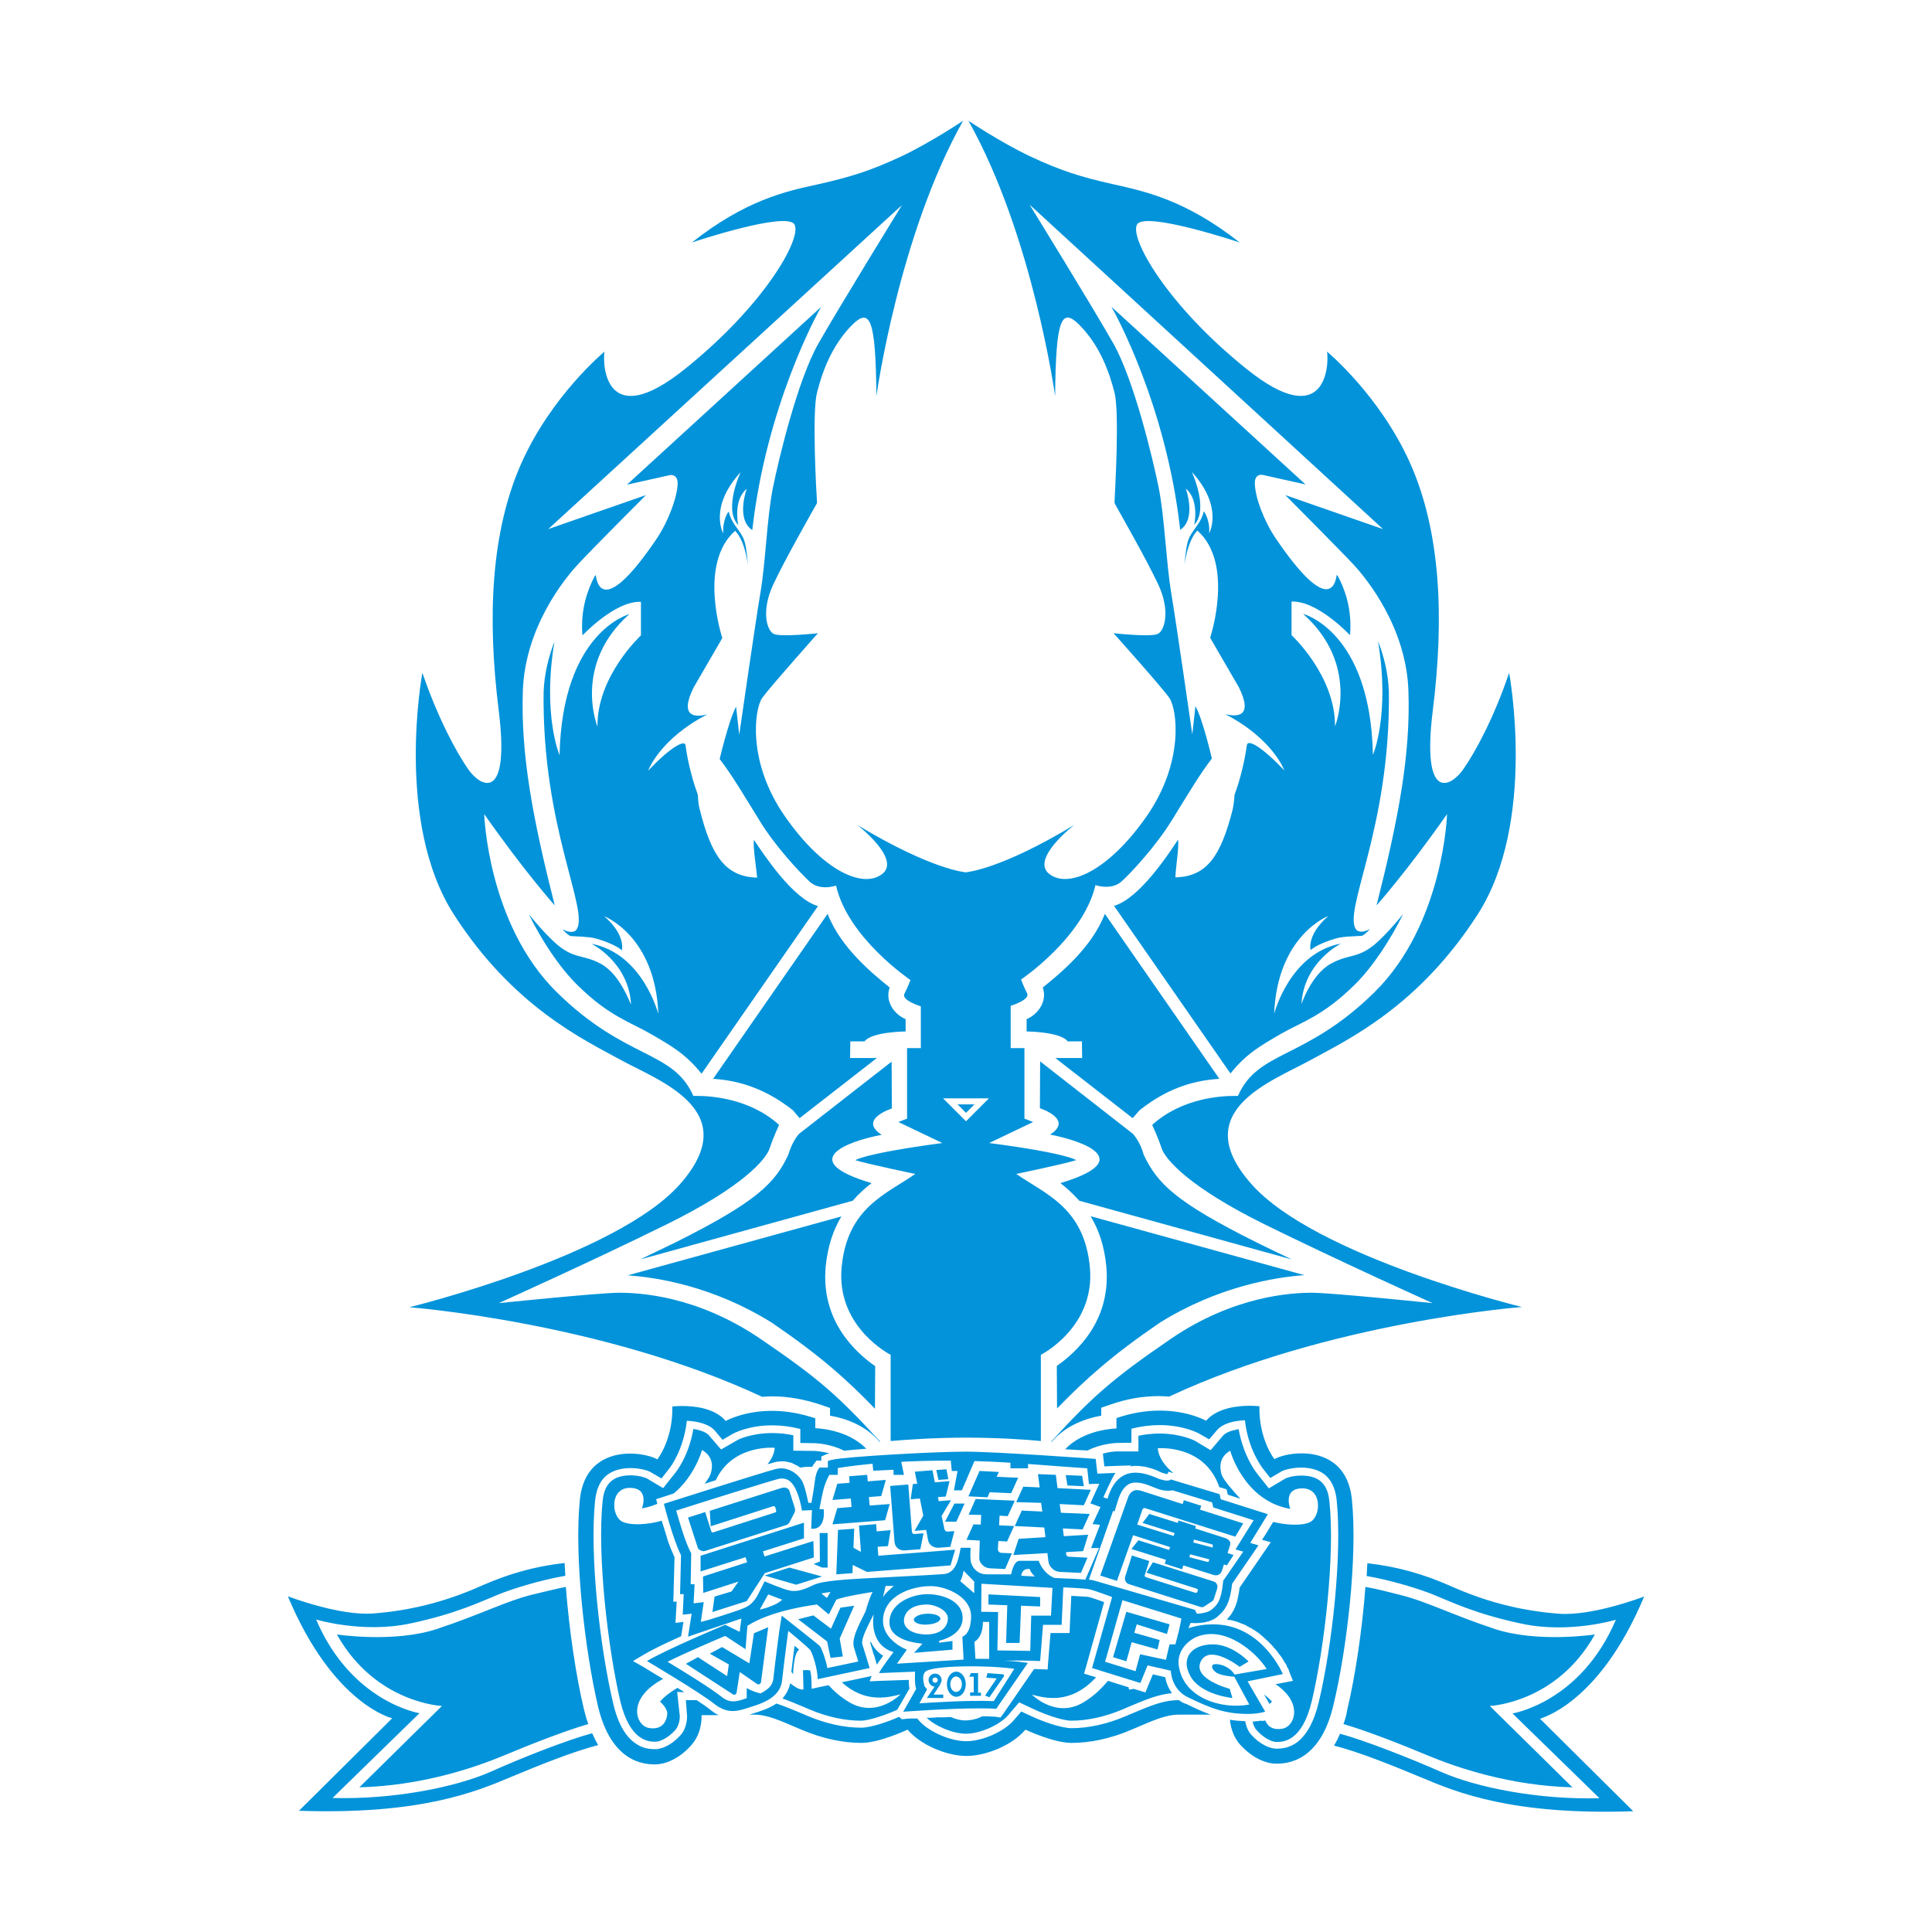 <?xml version="1.0" encoding="utf-8"?>
<!-- Created by @FCLOGO 2025-3-11 GMT+8 14:45:57 . https://fclogo.top/ -->
<!-- FOR PERSONAL USE ONLY NOT FOR COMMERCIAL USE -->
<!-- Created by @FCLOGO 2025-3-11 GMT+8 14:45:57 . https://fclogo.top/ -->
<!-- FOR PERSONAL USE ONLY NOT FOR COMMERCIAL USE -->
<svg version="1.1" xmlns="http://www.w3.org/2000/svg" xmlns:xlink="http://www.w3.org/1999/xlink" x="0px" y="0px"
	 viewBox="0 0 800 800" style="enable-background:new 0 0 800 800;" xml:space="preserve">
<style type="text/css">
	.st0{fill:#0293DA;}
</style>
<path class="st0" d="M245.2,717.7c0.8,1.8,1.6,3.4,2.5,4.9c-10.5,2.7-24.6,8.4-36.1,13.2c-14.7,6.2-37.6,15.7-87.8,14l38.6-38.3
	c0,0-24.4-5.6-43.2-50.5c0.6,0.2,21.5,8.2,35.4,7.1c14.1-1.1,28.7-4.3,44.6-11.4c11.1-4.9,22-8.1,34.6-9.5c0.1,1.7,0.2,3.5,0.3,5.3
	c-10.6,1.8-22.5,5.6-27.6,7.7c-6.8,2.7-17.3,8-36.9,12.1c-19.6,4.1-38.7-1.7-38.7-1.7c14.6,34.3,42.8,38.8,42.8,38.8l-36,35.1
	c24.8,0.7,50.6-4.3,65.6-10.9C216.2,727.8,234.8,720.5,245.2,717.7z M680.8,661.1c-0.6,0.2-21.5,8.2-35.4,7.1
	c-14.1-1.1-28.7-4.3-44.6-11.4c-11.1-4.9-22-8.1-34.6-9.5c-0.1,1.7-0.2,3.5-0.3,5.3c10.6,1.8,22.5,5.6,27.6,7.7
	c6.8,2.7,17.3,8,36.9,12.1c19.6,4.1,38.7-1.7,38.7-1.7c-14.6,34.3-42.8,38.8-42.8,38.8l36,35.1c-24.8,0.7-50.6-4.3-65.6-10.9
	c-12.9-5.7-31.5-13-41.8-15.8c-0.8,1.8-1.6,3.4-2.5,4.9c10.5,2.7,24.6,8.4,36.1,13.2c14.7,6.2,37.6,15.7,87.8,14l-38.6-38.3
	C637.7,711.5,662.1,705.9,680.8,661.1z M181,674.5c-17.8,5.9-41.5,2.3-41.5,2.3c16,28.5,43.5,29.6,43.5,29.6l-34.2,33.7
	c25.7-0.7,47.4-8,59.9-13.2c10.2-4.3,25.2-10.2,34.9-13c-0.7-1.9-1.3-4-1.8-6.1c-3.3-13.8-6.1-32.7-7.5-50.7
	c-4.6,0.9-9.2,2.1-14.3,3.3C209.3,663.1,198.8,668.6,181,674.5z M556.3,713.9c9.7,2.8,24.7,8.7,34.9,13
	c12.5,5.2,34.2,12.5,59.9,13.2l-34.2-33.7c0,0,27.6-1.1,43.5-29.6c0,0-23.7,3.6-41.5-2.3c-17.8-5.9-28.2-11.4-39.2-14.1
	c-5.1-1.3-9.7-2.5-14.3-3.3c-1.4,18.1-4.2,36.9-7.5,50.7C557.6,709.9,557,712,556.3,713.9z M292.3,642.1l33.2-10.6
	c0.7-0.2,1.1-0.6,1.5-1.3l2-3.9c0.3-0.6,0.3-1.3,0.1-1.9l-2.2-7c-0.2-0.6-0.6-1-1.3-1.3c-0.6-0.2-1.4-0.2-2.2,0.1l-29.5,9.4l0.4,6.4
	l25.8-8.3c0.2-0.1,0.3,0,0.5,0c0.2,0.1,0.3,0.2,0.4,0.4l0.4,1.3c0.1,0.2,0,0.4-0.1,0.6c-0.1,0.2-0.2,0.3-0.4,0.3l-25.5,8.2
	c-0.5,0.1-0.8,0-0.9-0.5l-2.5-7.9l-7.1,2.3l4,12.4c0.2,0.6,0.6,1,1.3,1.2C290.8,642.4,291.5,642.4,292.3,642.1z M295.9,661.1
	l-0.9,6.4l14.2-4.5l7.5-11.6l20.3-6.5l-0.2-6.8l-20.2,6.4l-0.7-2.1l17-5.4l0-6.5l-42.8,13.7l0,6.5l18.6-5.9l0.7,2.1l-18.3,5.9
	l0.1,6.8l14.6-4.7l-2.9,4.1L295.9,661.1z M316.6,652.4l13.1,3.8l10.7-3.4l-13.5-3.7L316.6,652.4z M344.7,631.2l21.8-1.7l1.9-6.7
	l-8.3,0.6l-0.3-3.5l5.1-0.4l1.9-6.7l-7.5,0.6l-0.2-2.7l-7.5,0.6l0.2,2.7l-5.1,0.4l-2,6.7l7.6-0.6l0.3,3.5l-5.9,0.5L344.7,631.2z
	 M363.4,640.5l4.3-0.3l1.1-6.6l-5.8,0.5l-0.2-3l-7.1,0.6l0.8,10.9l-3.1-1.7l0.3-7.9l-6.7,0.5l-0.7,18.4l6.7-0.5l0.1-3.4l5.9,2.9
	l34.6-2.7l1.9-6.5l-31.8,2.5L363.4,640.5z M371.7,641.1c0.8,0.7,1.8,0.9,2.8,0.9l6.6-0.5l1.3-6.6l-3.7,0.3c-0.6,0.1-1-0.3-1.1-1
	l-1.5-19.5l-7.5,0.6l1.8,23.1C370.5,639.5,370.9,640.4,371.7,641.1z M382.3,627.6l-3.6,6.3l4.8-0.4l0.8,4.2c0.2,1,0.7,1.8,1.5,2.4
	c0.9,0.6,1.8,0.8,2.8,0.8l4.9-0.4l1.7-6.5l-2.8,0.2c-0.3,0-0.5-0.1-0.8-0.2c-0.2-0.2-0.4-0.4-0.5-0.7l-1.2-5.6l3.9-6.5l-5.1,0.4
	l-0.3-1.7l3.2-0.2l1.6-6.4l-6.1,0.5l-1-5l-7.3,0.6l1,5l-1.8,0.1l-0.9,6.3l3.8-0.3L382.3,627.6z M392.7,612.5l-0.8-4.1l-4.2,0.3
	l0.9,4.1L392.7,612.5z M405.5,644.7c-0.1,1.2,0.3,2.3,1.2,3.2c0.8,0.9,1.9,1.4,3.1,1.5l6.4,0.3l2.8-6.5l-4.4-0.2
	c-0.4,0-0.8-0.2-1-0.5c-0.3-0.3-0.4-0.7-0.4-1.1l0.2-3.3l3.6,0.2l2.9-6.4l-6.2-0.3l0.2-4l3.4,0.2l2.9-6.4l-16.2-0.7l-2.9,6.5
	l5.2,0.1l-0.2,4l-3-0.1l-2.9,6.4l5.5,0.3L405.5,644.7z M409.8,617.9l8.9,0.4l2.9-6.4l-8.9-0.4l0.9-2l-8-0.4l-4.6,10.5l7.9,0.4
	L409.8,617.9z M431.1,622.3l0.5,3.6l-8.5-0.4l-2.9,6.4l12.2,0.6l0.5,4l-11.1,0.7l-2.2,6.7l14.1-0.8l0.4,3.2c0.1,1.2,0.6,2.3,1.6,3.2
	c0.9,0.9,2,1.3,3.3,1.4l8.6,0.4l2.7-6.3l-7.8-0.4c-0.3,0-0.5-0.1-0.7-0.3c-0.2-0.2-0.3-0.5-0.3-0.7l-0.1-0.9l7.1-0.4l2.1-6.8
	l-10.1,0.6l-0.4-3.2l8.2,0.4l2.9-6.4l-11.9-0.5l-0.5-3.6l10,0.5l2.9-6.4l-13.8-0.7l-0.7-5.5l-7.4-0.3l0.7,5.5l-6.8-0.3l-2.9,6.4
	L431.1,622.3z M448.8,615.4l-0.7-4.3l-6.8-0.3l0.7,4.3L448.8,615.4z M502.4,654.8l-25-7.9l-2.7,4.3l20.7,6.6
	c0.2,0.1,0.4,0.2,0.5,0.3c0.1,0.1,0.2,0.3,0.1,0.4l-0.2,0.7c-0.1,0.2-0.2,0.3-0.4,0.3s-0.4,0.1-0.6,0l-20.2-6.4
	c-0.2-0.1-0.3-0.2-0.5-0.3c-0.1-0.2-0.1-0.3-0.1-0.5l1.9-5.9l-7.2-2.3l-2.8,8.8c-0.2,0.7-0.1,1.3,0.2,1.9c0.3,0.6,0.8,1,1.5,1.2
	l29.2,9.3c0.3,0.1,0.6,0.2,0.9,0.2c0.3,0,0.6,0,0.8-0.2l2.9-1.9c0.3-0.2,0.5-0.3,0.7-0.5c0.2-0.2,0.4-0.4,0.5-0.7l1.4-4.4
	c0.2-0.7,0.2-1.3-0.2-1.9C503.6,655.4,503.1,655,502.4,654.8z M462.5,654.6l-6.9-2.2l11.6-32.6c0.4-1.1,1.1-1.9,2-2.4
	c0.9-0.5,2-0.5,3.3-0.1l17.2,5.5l0.5-1.6l7.2,2.3l-0.5,1.6l17.9,5.7l-3.3,5.5l-37.3-11.8c-0.3-0.1-0.5-0.1-0.7,0.1
	c-0.2,0.1-0.4,0.3-0.5,0.6l-2.1,6.1L486,636l0.4-1.2l-13.3-4.2l2.8-3.7l11.8,3.7l0.3-1l7.2,2.3l-0.3,1l12.2,3.9
	c1.9,0.6,2.7,1.7,2.2,3.2l-1,3.1l2.5,0.8l-2.8,4.3l-1.2-0.4l-0.8,2.5c-0.3,0.9-0.8,1.5-1.5,1.8c-0.7,0.3-1.5,0.3-2.5-0.1l-12-3.8
	l-0.5,1.6l-7.2-2.3l0.5-1.6l-14.3-4.5l2.9-3.6l12.7,4l0.4-1.2l-15.3-4.9L462.5,654.6z M494.1,638.7l8,2.1l0.1-0.5
	c0.1-0.2,0-0.4-0.1-0.6c-0.1-0.2-0.3-0.3-0.5-0.3l-7.2-1.9L494.1,638.7z M492.5,644.8l7.2,1.9c0.2,0.1,0.4,0,0.6,0
	c0.2-0.1,0.3-0.2,0.3-0.4l0.2-0.6l-8-2.1L492.5,644.8z M318.1,673.8l-5.9,2.5c0,0,0,0,0,0l-1.9,12.4c0,0,0,0.1-0.1,0L299,682
	c0,0,0,0,0,0l-5,2.7c0,0,0,0.1,0,0.1l7.8,4.4c0,0,0,0,0,0l-0.7,4.8c0,0,0,0.1-0.1,0l-12-7.8c0,0,0,0,0,0l-4.9,2.7c0,0,0,0.1,0,0.1
	l19.4,12.6c0.6,0.4,1.4,0,1.5-0.7l1.3-8.5c0,0,0-0.1,0.1,0l7.1,4.9c0.6,0.4,1.5,0,1.6-0.7L318.1,673.8
	C318.1,673.8,318.1,673.8,318.1,673.8z M343.9,686.5l5.1-0.6l-1.3-7.4l6-13.6l-5.7,0.8l-3.9,8.7l-7.3-5.5l-6.3,1.6l12,9.2
	L343.9,686.5z M388.9,679.4v0.8l5.5-0.7v3.6l-15.9,1.3l3.5-3.8c0,0-13.7-0.7-13.7-8.8c0-8.1,9.5-11.7,15.8-11.7
	c5.4,0,14.5,2.4,14.5,9.9S388.9,679.4,388.9,679.4z M392.5,670.1c0-3.2-5-5.7-8.7-5.7c-6.7,0-9.5,3.5-9.5,6.7c0,3.1,3.3,5.7,9.5,5.7
	C390,676.7,392.5,673.3,392.5,670.1z M416.6,680.3h5.6l0.6-15.4l7.9,0.3v-3.9l-21.4-1.1v4.2l7.8,0.3L416.6,680.3z M460.9,686.2
	l5.5,1.7l2.2-7.9l10.7,3l0.9-3.9l-10.5-3l1-3.5l12.5,4l1.1-4l-17.9-5.2L460.9,686.2z M493,694.2c4.4,7.7,17.3,8.9,17.3,8.9l-1.1-3.8
	c0,0-15.5-4-12-11.3c3.7-7.5,16.1,2.2,16.1,2.2l3.7-2.2c0,0-6.8-7.3-15.1-7.1C493.6,681,488.6,686.5,493,694.2z M383.8,668.2
	c-3,0.1-5.4,1.3-5.4,2.5c0.1,1.3,2.5,2.2,5.6,2s5.4-1.3,5.4-2.5C389.3,669,386.8,668.1,383.8,668.2z M340.4,649.1h2.3v-14.3h-3.3
	l0.1,11.8l-2.6,1L340.4,649.1z M396,630.1l3.4-7.5h-4.2l-3.9,7.5H396z M479.2,612.1C479.2,612.1,479.2,612.1,479.2,612.1
	c0.3,0.1,0.4,0.2,0.6,0.2C479.6,612.2,479.4,612.2,479.2,612.1z M309.4,707.3c-1.9,0.6-3.9,1.2-6,1.2c-2.4,0-4.9-0.8-7.7-3
	c-5.2-4.3-27.8-17.7-27.8-17.7c8.2-4.9,32.4-15,32.4-15l6,2.9l0.7-5.5l-22.1,7.5l1.5-9.5l-3.7,0.4l0.4-8.5h-1.5l0.4-16.1
	c-3.4-6.7-7.1-21.3-7.1-21.3s40.8-13,46.3-14.4c0.8-0.2,1.5-0.3,2.2-0.3c4.4,0,7.9,3.3,9,5.8c1.3,3,2.3,8.5,2.3,8.5h1.3
	c0,0,1.1-6.3,1.5-9.6c0.2-1.7,0.7-3.5,1.8-5h3.5v-2.7c0.5-0.2,1-0.4,1.6-0.5c5.1-1.3,42-3.4,55.3-3.4s54,3,54,3l0.7,6.1l7.5-0.3
	c-1.4,1.8-5,10.1-5,10.1l1.7,0.6c2.5-8.5,7.2-10.8,11.6-10.8c3.3,0,6.4,1.2,8.6,2.1c0,0,0,0,0,0c0.1,0,0.1,0.1,0.2,0.1
	c0.2,0.1,0.3,0.1,0.5,0.2c0.5,0.2,1,0.4,1.4,0.5c0,0,0,0,0,0c0,0,0.1,0,0.1,0c0,0,0,0,0,0c1,0.3,1.7,0.4,2.3,0.4
	c1.2,0,1.5-0.5,1.5-0.5l20.2,6.1l0.5,2.1l19.5,6.2l-7.3,11.9l3.4,1l-10.9,15.9c-0.9,7.6-2.4,10.6-6.3,13.8c-2.7,2.2-6.8,2.5-9.1,2.5
	c-1.1,0-1.8-0.1-1.8-0.1l-0.9,2.2c3.7-1.2,7.1-1.6,10.3-1.6c20.2,0,28.8,20.6,28.8,20.6l-14.6,3l7.3,12.6c-2.3,0.6-4.7,0.9-7,0.9
	c-9.4,0-15.1-2.1-24.8-6.8c-7.2-3.3-7.3-11.1-7.3-11.1l-9.6-2.2l-3,7.3l-20-6.2l8.3-29.4c0,0-7.2-2.7-9.4-3.2
	c-2.2-0.5-10.8-0.8-10.8-0.8l-0.7,15.5h-7.7l-1.2,15c-6.9-0.3-13.9-0.2-15-0.1l0,0c4.6,0,9.9,0.9,9.9,0.9l-13.1,19
	c-2-0.2-4.5-0.2-7.3-0.2c-12.7,0-31.2,1.4-31.2,1.4l5.4-9.5c-0.8-1.4-0.5-7.1-0.5-7.1l-14.9,0.6c0.7-1.8,6-8.7,6-8.7
	c-10.7-3.2-8.2-15.7-8.2-15.7c-1.6,3.4-5.5,10-4.7,12.5c0.8,2.5,3,9.8,3,9.8l-21.5,4.6c-0.1-4.6-2.2-10.7-3-11.9
	c-0.8-1.2-9.2-8.1-9.2-8.1s-1.6,11.9-2.5,20C323.4,703.8,313.4,705.9,309.4,707.3z M399,687.2l-0.5-9.5c0,0,3.6-0.8,3.6-8.5
	s-9.6-12.1-16-12.4c-6.4-0.3-18.6,2.6-20.3,12.3s9.7,14,9.7,14l-4.1,5.8L399,687.2z M370.1,656.7h-3.4l-1.1,4.7
	C366.2,660,370.1,656.7,370.1,656.7z M403.5,655l-4.5-4.6c0,0-0.6,3.3-1.4,4.3l5.8,5V655z M403.5,679.8l0.4,7.1h5.7v-15.3H407
	C407,678.3,403.5,679.8,403.5,679.8z M384,691.7c-2.9,1.2-1.3,5.7-1.2,6.5l1.1,1.3l-3.2,5.8c6.6-0.4,19.6-1.3,30.8-0.9
	c0,0,8.5-13.4,8.5-13.4C407.5,689.4,388.8,689.7,384,691.7z M435.8,657.5l-29.4-1.7l-0.1,11.6l7,0.1l-0.3,15.8c0,0,0,0,0,0.1
	l13.6,0.2l0.4-14.6h1.6h3.8h2.8L435.8,657.5z M428.5,652.8c0,0-1.8-1.7-2.1-3.1c0,0-3.2-0.6-3.5,2.8L428.5,652.8z M487.4,678.2
	c1.1-3.8,1.8-8,1.8-8l-24.4-7.6l-7.2,25.5l12.6,3.9l1.9-7l10.7,2.3c0.5-2.4,1.5-6.4,1.5-6.4h2.4c0,0,0,0,0,0L487.4,678.2z
	 M488.1,689.6c1.7,13.5,17.8,18.4,29.2,16.2l-6.2-11.5c-1.4-0.1-4.7-0.4-6.9-1.4c-1.3-0.7-2.7-2.1-2.2-3.3c0.5-1.2,6.6-0.5,9.2,3.8
	l13.3-2.3c-4-6.5-17.3-18.7-29.7-13C487.3,682.2,487.9,688.5,488.1,689.6z M450.9,654.1c0.6,0.1,1.1,0.1,1.4,0.2
	c0.3,0.1,0.8,0.2,1.2,0.3l0,0l41.3,12l0.8,1.6c2.6-0.1,4.8-0.7,6-1.6c2.7-2.2,4-3.9,4.8-11.1l0.1-1l0.6-0.8l7.7-11.2l-3.2-0.9
	l2.9-4.7l4.6-7.4l-14.5-4.6l-2.2-0.7l-0.5-2.1l-16.4-5c-0.5,0.1-1.2,0.2-1.9,0.2c-1.6,0-3.4-0.4-5.5-1.3l-0.3-0.1
	c-1.9-0.8-4.7-2-7.4-2c0,0,0,0,0,0c-1.5,0-5.3,0-7.6,7.8l-1.3,4.2l-0.7-0.3v0.3L450.9,654.1z M293.3,670.8c0,0,11.3-3.5,14.2-4.7
	c3-1.1,4.9-3,6.4-5.9c1.5-3,2.7-5.4,2.7-5.4s7.2,3.1,10.3,3.8c3.1,0.7,6.3-0.5,10-2.3c3.8-1.8,14-2.3,20.7-2.7s28.4-1.4,33.1-1.8
	c4.8-0.4,6-5,7.1-10.9h4.1c0,0-0.2,3.2,0,5.2c0.2,2,2.1,5.8,6.7,5.8c4.6,0,10.1,0,10.1,0s0.9-5.6,3.5-5.6c2.6,0,7.9,0,7.9,0
	s1.6,5.1,6.5,7.1l0,0l4.1,0.2c1.1,0,5.5,0.2,8.7,0.5l5.7-13.1l-3.3,0l3.7-9.6l-3.1-0.3l3.3-7.1l-0.1,0l-4.1-1.5l1.8-4
	c0.4-0.8,1.1-2.4,1.9-4.1l-0.5,0l-3.8,0.1l-0.4-3.8l-0.3-2.7c-5-0.3-14.7-1.1-24.5-1.8v1.8h-7.3v-2.3c-5.6-0.4-10.9-0.6-14.9-0.7
	l-5.2,12.1h-3.3l1.5-8h-2.4l-0.4-4.3c-7.8,0-14.6,0.2-20.5,0.5l1.1,5.4h-4.3v-2.1l-8.4,0.4l-0.3-2.9c-9.5,0.9-14.4,1.8-14.4,1.8
	l0,2.8h-3.5c-2.3,4.3-2.6,6.5-4.1,14.2c0,0,1.8,0,1.8,0.1c0,0,1.1,8.6-5.2,8l0.3-7.7l-4.1,0.2c-2.3-12.2-5.8-13.3-8.5-13.3
	c-0.4,0-0.8,0.1-1.3,0.2c-3.9,1-27.6,8.4-42.3,13.1c1.3,4.6,3.6,12.5,5.7,16.7l0.5,0.9l0,1L286,656h1.6l-0.2,4.3l-0.2,3.6l4.2-0.5
	l-0.8,5.4l-0.4,2.8L293.3,670.8L293.3,670.8z M340.1,659.8l2.3,1.9l1.5-2.5L340.1,659.8z M318.1,660.2l-3.5,6.3c0,0,6.4-1.3,9.3-4.1
	L318.1,660.2z M320.2,695.3c0.9-8.1,2.5-20,2.5-20.1l1-6.2c0,0,15.4,12.1,15.8,12.6c0.9,1.4,2.3,5.1,3.1,9.1l12.8-2.7
	c-0.6-2-1.3-4.3-1.7-5.5c-1.1-3.3,0.8-7.4,3.7-13.2c0.4-0.9,0.8-1.7,1.1-2.3c0,0,1.2-4.6,2.8-7.8c0,0-12.3,1.9-15,3.2l-3.1,6.1
	l-4.9-4.1c0,0-18.2,2-28.8,8.8l-0.8,9.7l-8.4-5.5c-4.3,1.8-15.8,6.7-23.9,10.7c7.2,4.3,18.4,11.3,22.1,14.3c2.3,1.9,4,2.1,5.1,2.1
	c1.6,0,3.2-0.5,4.6-1c0.3-0.1,0.6-0.2,1-0.3v-4.2c2.1,1.2,4.2,1.9,5.8,2.2C317.8,699.7,319.9,698,320.2,695.3z M386.6,701.7h4v1.4
	h-6.8l3.2-4.7c-1.4-0.1-2.5-1.3-2.5-2.7c0-1.5,1.2-2.7,2.7-2.7s2.7,1.2,2.7,2.7c0,1.1-1.1,2.6-1.1,2.6L386.6,701.7z M387.2,696.8
	c0.6,0,1.1-0.5,1.1-1.1c0-0.6-0.5-1.1-1.1-1.1s-1.1,0.5-1.1,1.1C386.2,696.3,386.6,696.8,387.2,696.8z M399.9,697.4
	c0,2.9-1.7,5.2-3.9,5.2c-2.1,0-3.9-2.3-3.9-5.2c0-2.9,1.7-5.2,3.9-5.2C398.1,692.2,399.9,694.5,399.9,697.4z M398.3,697.4
	c0-1.8-1.1-3.2-2.4-3.2s-2.4,1.4-2.4,3.2c0,1.8,1.1,3.2,2.4,3.2S398.3,699.2,398.3,697.4z M403.2,694.2v6.6h-1.5v1.4h4.5v-1.3h-1.2
	v-8.1h-3l-0.6,1.5H403.2z M409.7,702.8l6.1-8.8c-0.1-0.3-0.2-0.4-0.3-0.7l-6.6-0.5l-0.5,1.9l4.3,0.3l-4.8,7.1L409.7,702.8z
	 M437.6,565.6l0.1,17.6c12-12.3,22.9-22.1,42.7-35.6c24.2-15,47.6-18.7,59.7-19.6l-88.5-24.4c3.3,5.5,5.7,12.2,6.5,20.8
	C460.2,547.2,445.3,560.2,437.6,565.6z M281.7,490.2c26.4-30.1-8.2-42.4-24.1-51c-15.9-8.7-45.1-22.3-69.7-60.6
	c-24.6-38.3-13-100-13-100c6.4,18.7,14.1,33,19.1,40.1c5,7.1,17.3,13.9,12.5-24.6c-4.8-38.5-3.2-73.8,9.3-102.1
	c12.5-28.2,34.5-46.4,34.5-46.4c-0.9,5.8,0.5,33.5,33.3,7.2s48.5-54,45.4-59.8c-3.1-5.8-42.5,7.4-42.5,7.4
	c22.2-17.5,38.8-21.2,52.3-24.1c13.4-3,21.9-5.7,34.1-11.4c12.2-5.7,25.9-14.9,25.9-14.9c-26.7,47.5-35.9,114-35.9,114
	c-0.3-32.3-2.6-37.2-10.6-28.9c-8,8.4-11.8,18.8-14,27.5c-2.1,8.2-0.3,41.1,0,45.3c0,0.3,0,0.6-0.2,0.8c-1.7,3-13.2,23.2-17.9,33.3
	c-5.1,10.9-2.7,19.1,0.2,20.5c2.9,1.4,18.3-0.3,18.3-0.3s-19.8,22.2-23.1,26.8c-3.2,4.6-6.3,26.5,9.4,49
	c15.7,22.6,32.3,30.1,40.3,23.9c8-6.2-10.3-20.3-10.3-20.3c31,18.7,44.9,19.6,44.9,19.6s14-0.9,44.9-19.6c0,0-18.3,14.1-10.3,20.3
	c8,6.2,24.6-1.4,40.3-23.9c15.7-22.6,12.6-44.4,9.4-49c-3.2-4.6-23.1-26.8-23.1-26.8s15.4,1.7,18.3,0.3c2.9-1.4,5.3-9.6,0.2-20.5
	c-4.7-10.1-16.2-30.2-17.9-33.3c-0.1-0.3-0.2-0.5-0.2-0.8c0.2-4.2,2.1-37.2,0-45.3c-2.2-8.7-6-19.1-14-27.5
	c-8-8.4-10.3-3.4-10.6,28.9c0,0-9.2-66.5-35.9-114c0,0,13.7,9.2,25.9,14.9c12.2,5.7,20.6,8.4,34.1,11.4c13.4,3,30.1,6.6,52.3,24.1
	c0,0-39.4-13.2-42.5-7.4c-3.1,5.8,12.6,33.5,45.4,59.8s34.2-1.4,33.3-7.2c0,0,21.9,18.1,34.5,46.4c12.5,28.2,14.1,63.6,9.3,102.1
	c-4.8,38.5,7.5,31.7,12.5,24.6c5-7.1,12.8-21.4,19.1-40.1c0,0,11.6,61.7-13,100c-24.6,38.3-53.8,51.9-69.7,60.6
	c-15.9,8.7-50.6,21-24.1,51c26.4,30.1,112.1,51,112.1,51s-79.8,6.1-146.1,37.1c-1.3-0.1-2.7-0.2-4.2-0.2c-6.6,0-13.2,1.1-19.8,3.4
	l-4.1,1.4v3.3c-5.8,1-14.5,3.8-20.5,10.8c-0.1,0-0.2,0-0.3,0c17.1-18.6,25.2-25.9,49.6-42.6c26.4-18,50.3-19.1,58.5-19.1
	c8.2,0,49.9,4.3,49.9,4.3s-38-17.1-69.5-32.6c-31.4-15.5-41.1-26.9-42.7-31.5c-1.5-4.6-3.9-9.7-3.9-9.7c12.2-11.1,28.5-12,33.8-12
	c1.1,0,1.7,0,1.7,0c8.4-19.1,27.8-14.7,56.5-42.9c28.7-28.2,30.1-73.8,30.1-73.8c-16.9,24.1-29.2,37.8-29.2,37.8
	c9.1-36,14.1-62.4,13.2-88.8c-0.9-26.4-17.3-46.5-22.8-52.4c-5.5-5.9-28.2-28.7-28.2-28.7l40.5,14.1L426.3,84.7
	c0,0,26.2,42.5,34.7,57.5c8.5,15,16.4,47.8,18.8,59.8c2.4,12,3.1,30.8,5.1,43.1c2.1,12.3,8.8,59,8.8,59l1.3-11.7
	c3.1,5.5,6.8,21.7,6.8,21.7c-4.8,6.2-9.7,14.4-16.4,25.3c-6.7,10.9-16.9,21.9-21,25.6c-1.9,1.7-4.3,2.2-6.4,2.2
	c-2.4,0-4.4-0.7-4.4-0.7c-5,21.7-30.8,39.1-30.8,39.1s1.1,3,2.5,5.7c1.4,2.7-6.8,5.2-6.8,5.2V434h5.7v29.2l3.6,1.4l-18.2,8.7
	c32.8,4.3,36,7.1,36,7.1c-5,1.6-24.8,5.7-24.8,5.7c12.1,8.4,28.2,13.9,30.5,38.7c2.3,24.8-20.3,36.2-20.3,36.2v35.7
	c-7.1-0.7-18.2-1.4-31.1-1.4s-24,0.8-31.1,1.4v-35.7c0,0-22.6-11.4-20.3-36.2c2.3-24.8,18.5-30.3,30.5-38.7c0,0-19.8-4.1-24.8-5.7
	c0,0,3.2-2.7,36-7.1l-18.2-8.7l3.6-1.4V434h5.7v-17.3c0,0-8.2-2.5-6.8-5.2c1.4-2.7,2.5-5.7,2.5-5.7s-25.9-17.4-30.8-39.1
	c0,0-2,0.7-4.4,0.7c-2.1,0-4.5-0.5-6.4-2.2c-4.1-3.8-14.4-14.7-21-25.6c-6.7-10.9-11.6-19.1-16.4-25.3c0,0,3.8-16.2,6.8-21.7
	l1.3,11.7c0,0,6.7-46.7,8.8-59c2.1-12.3,2.7-31.1,5.1-43.1c2.4-12,10.3-44.8,18.8-59.8c8.5-15,34.7-57.5,34.7-57.5L227,219.1
	l40.5-14.1c0,0-22.8,22.8-28.2,28.7c-5.5,5.9-21.9,26-22.8,52.4c-0.9,26.4,4.1,52.8,13.2,88.8c0,0-12.3-13.7-29.2-37.8
	c0,0,1.4,45.6,30.1,73.8c28.7,28.2,48.1,23.8,56.5,42.9c0,0,0.6,0,1.7,0c5.2,0,21.6,0.9,33.8,12c0,0-2.4,5.1-3.9,9.7
	c-1.5,4.6-11.2,16-42.7,31.5c-31.4,15.5-69.5,32.6-69.5,32.6s41.7-4.3,49.9-4.3c8.2,0,32.1,1.1,58.5,19.1
	c24.4,16.6,32.5,23.9,49.6,42.6c-0.1,0-0.2,0-0.3,0c-6-7.1-14.7-9.8-20.5-10.8V583l-4.1-1.4c-6.6-2.2-13.3-3.4-19.8-3.4
	c-1.4,0-2.8,0.1-4.2,0.2c-66.3-31-146.1-37.1-146.1-37.1S255.3,520.3,281.7,490.2z M390.5,454.8l9.5,9.5l9.5-9.5H390.5z
	 M403.5,457.3h-7l3.5,3.5L403.5,457.3z M249,399.2c-8-4.4-11.6-1.6-20-9.6c-3.3-3.1-6.8-7.1-10-11c5,10.3,12.6,22,20.2,29.4
	c13.1,12.9,21.8,15.2,30.4,20.2c8.6,5,14.3,8.2,20.9,16.4l48.2-69.4c-10.5-3.1-22.3-21.2-26.5-27.4c-0.5,3,1,11.5,1.3,15.6
	c-13.3-0.3-19-9.4-23.7-28c-0.5-1.9-0.8-4-0.8-6.2c-3.4-9.1-4.9-18.3-5.1-20.5c-0.3-2.7-6.5,0.9-15.5,10.4c0,0,4.6-13,24.5-23.3
	c-4.9,1.3-11.8,1.3-5.7-11.1l11.9-20.5c0,0-10.2-30.7,5.3-44.4c3.3,3.4,4.7,9.8,5.3,14.1c-0.3-4.1-0.9-9.3-2.1-11.5
	c-2.1-3.9-4.6-5.6-5.9-10.6c0,0-2.6,3.3-2.2,9.1c0,0-6.2-10.8,7.2-25.4c0,0-7.3,15.4-1,21.9c0,0-2.3-10.2,3.5-15
	c0,0-4.6,12.5,2.3,17.1c5.8-51.2,26.8-89.5,28.5-92.4l-80.4,73.6l17.5-3.9c2.1-0.5,3.6,0.8,3.5,3.5c-0.2,5.8-3.9,15.6-8.7,22.8
	c-20.4,30.1-24.5,20.8-25.2,15c-0.2,0.2-0.3,0.4-0.5,0.6c-2.7,5.1-6,13.7-5,24.4c0,0,13.5-14.4,24.2-13.9v13.9
	c0,0-18.3,16.9-18,37.8c0,0-10.4-25.6,13.2-46.6c0,0-27.8,7.2-28.9,58.4c0,0-7.2-16.7-2.1-47.1c-2.4,6.3-4.2,13.3-4.5,20.8
	c-0.8,56.9,19.6,91.5,13.4,98.8c-1.2,1.1-3.2,0.8-5.6-0.4c1.4,1.5,2.7,2.7,3.5,2.8c2.2,0.2,7.4,0.2,10.3,1c2.8,0.8,8.2,2.6,10.8,4.9
	c0,0,1.8-6.2-7.3-14.1c0,0,21.2,8.1,22.4,40.5c0,0-6.4-25.1-27.7-29.1c0,0,15.4,7.5,16.4,25.1C261.1,416,257,403.7,249,399.2z
	 M331.1,463l32-24.9l-11.1,0l0.1-6.9c0,0,4.1,0,5.9,0c3-4,17-4.1,17-4.1V422c-4.6-1.9-8.7-7.3-6.6-13.1c-7-5.7-20.2-16.3-25.7-30.5
	l-47.4,68.3c8.3,0.6,19.9,2.7,33,13L331.1,463z M279.6,514.5c-4.5,2.2-9.5,4.6-14.5,7l88-24.3c2.5-2.9,5.2-5.3,7.8-7.3
	c-31.1-9.2-10.7-17.2,4.2-20c-10-6.4,4.2-10.9,4.2-10.9l-0.1-19.4L331,469.4c-0.1,0.1-0.2,0.2-0.3,0.3c-1.5,1.8-3.1,4.5-4.3,8.5
	C320.9,489.9,313.4,497.6,279.6,514.5z M439.1,489.9c2.7,2.1,5.3,4.5,7.8,7.3l88,24.3c-5-2.4-10.1-4.8-14.5-7
	c-33.7-16.8-41.2-24.5-46.8-36.3c-1.1-4-2.8-6.7-4.3-8.5c-0.1-0.1-0.2-0.2-0.3-0.3l-38.3-29.9l-0.1,19.4c0,0,14.2,4.6,4.2,10.9
	C449.7,472.7,470.1,480.6,439.1,489.9z M319.6,547.7c19.8,13.5,30.7,23.2,42.7,35.6l0.1-17.6c-7.7-5.4-22.6-18.4-20.5-41.2
	c0.8-8.5,3.2-15.3,6.5-20.8l-88.5,24.4C272,528.9,295.4,532.6,319.6,547.7z M487.8,347.7c-4.2,6.3-16,24.3-26.5,27.4l48.2,69.4
	c6.6-8.2,12.3-11.4,20.9-16.4c8.7-5,17.3-7.3,30.4-20.2c7.6-7.4,15.2-19.2,20.2-29.4c-3.2,3.9-6.7,7.9-10,11c-8.4,7.9-12,5.1-20,9.6
	c-8,4.4-12.1,16.7-12.1,16.7c1-17.6,16.4-25.1,16.4-25.1c-21.3,4-27.7,29.1-27.7,29.1c1.3-32.5,22.4-40.5,22.4-40.5
	c-9.1,8-7.3,14.1-7.3,14.1c2.6-2.3,8-4.1,10.8-4.9c2.8-0.8,8.1-0.8,10.3-1c0.8-0.1,2.1-1.3,3.5-2.8c-2.3,1.2-4.3,1.5-5.6,0.4
	c-6.2-7.3,14.2-41.9,13.4-98.8c-0.3-7.5-2-14.5-4.5-20.8c5.1,30.5-2.1,47.1-2.1,47.1c-1-51.3-28.9-58.4-28.9-58.4
	c23.6,21,13.2,46.6,13.2,46.6c0.2-21-18-37.8-18-37.8v-13.9c10.7-0.5,24.2,13.9,24.2,13.9c1-10.8-2.3-19.4-5-24.4
	c-0.2-0.2-0.4-0.4-0.5-0.6c-0.7,5.7-4.8,15-25.2-15c-4.9-7.2-8.6-17-8.7-22.8c-0.1-2.8,1.4-4,3.5-3.5l17.5,3.9L460.2,127
	c1.7,2.9,22.8,41.3,28.5,92.4c6.9-4.6,2.3-17.1,2.3-17.1c5.8,4.8,3.5,15,3.5,15c6.2-6.5-1-21.9-1-21.9c13.3,14.6,7.2,25.4,7.2,25.4
	c0.4-5.7-2.2-9.1-2.2-9.1c-1.3,5-3.8,6.7-5.9,10.6c-1.2,2.2-1.8,7.4-2.1,11.5c0.6-4.3,2-10.6,5.3-14.1c15.5,13.7,5.3,44.4,5.3,44.4
	l11.9,20.5c6.1,12.4-0.8,12.3-5.7,11.1c19.9,10.3,24.5,23.3,24.5,23.3c-9.1-9.6-15.2-13.2-15.5-10.4c-0.3,2.2-1.7,11.4-5.1,20.5
	c-0.1,2.2-0.4,4.2-0.8,6.2c-4.8,18.7-10.4,27.7-23.7,28C486.8,359.2,488.3,350.7,487.8,347.7z M425.1,422v5.1c0,0,14,0.1,17,4.1
	c1.8,0,5.9,0,5.9,0l0.1,6.9l-11.1,0l32,24.9l2.9-3.3c13.1-10.4,24.6-12.4,33-13l-47.4-68.3c-5.5,14.2-18.7,24.8-25.7,30.5
	C433.8,414.7,429.7,420.1,425.1,422z M324.4,608.2c-0.1,0-0.2,0-0.3,0c-0.2,0-0.3,0-0.5,0c0.2,0,0.3,0,0.5,0
	C324.2,608.2,324.3,608.2,324.4,608.2z M330.9,683.1c-0.5-0.5-1.1-1-1.9-1.6c-0.1,0.7-0.2,1.5-0.3,2.3l-0.2,1.6
	c-0.2,1.6-0.4,3.3-0.6,5c-0.1,0.6-0.1,1.1-0.2,1.7c0,0.1,0,0.2,0,0.2l0.7,0.9C328.4,693.2,328.6,684.4,330.9,683.1z M526.7,704.6
	c-0.9-1-2-2-3.3-3l2.3,4C526.3,705,526.7,704.6,526.7,704.6z M324,703.3c2.8,1,5.7,2.2,9,3.6l2.1,0.9c7.3,3.1,14.7,4.7,21.3,4.7
	c3.7,0,11.1-2.7,15.1-4.5l0.3-0.5l4.8-8.3c-0.2-0.8-0.3-2-0.3-3.6l-11.7,0.4l-4.5,0.2l0.8-2.2l-12.3,2.6c9.8,8.9,19.4,6.2,24.3,5
	c0,0-9.7,9.9-21,3.4c-4.1-2.4-6.7-4.9-8.8-7.2l-3.4,0.7l-3.6,0.8l-0.1-3.6c0-0.7-0.1-1.5-0.2-2.3c-0.1-0.6-0.2-1.1-0.3-1.7
	c-0.9-0.2-1.8-0.2-3-0.1l0.2,7.9c0,0-1.3,0.9-5.5-2.5C326.7,699.5,325.5,701.6,324,703.3z M320.7,605.5c0.5-0.1,0.9-0.2,1.4-0.3
	c0.1,0,0.3,0,0.4,0l0.1,0c0.2,0,0.5,0,0.8-0.1c0.1,0,0.2,0,0.2,0c0.2,0,0.4,0,0.6,0l0.1,0c0.1,0,0.2,0,0.3,0c0.4,0,0.8,0.1,1.1,0.2
	c0.1,0,0.2,0,0.2,0c0.3,0.1,0.6,0.1,0.9,0.2c0.1,0,0.2,0.1,0.3,0.1l0.1,0c0.2,0.1,0.5,0.1,0.7,0.2c0.1,0,0.3,0.1,0.4,0.2
	c0.2,0.1,0.4,0.2,0.6,0.3c0.1,0.1,0.3,0.1,0.4,0.2c0.2,0.1,0.4,0.2,0.6,0.3l0.1,0c0.1,0.1,0.2,0.1,0.3,0.2c0.2,0.1,0.4,0.3,0.6,0.4
	c0.1,0,0.1,0.1,0.2,0.1c0.1,0.1,0.1,0.1,0.2,0.2c1.7-0.3,3.4-0.4,5-0.3c0.3-0.5,0.5-1,0.9-1.4l0.9-1.2h1.5h0.5v-1.7l1.8-0.8
	c0.5-0.2,1-0.4,1.6-0.5c-3.2-0.8-5.8-1-5.9-1l-9.1-0.1v-6.4c-2.9-0.6-5.8-0.9-8.7-0.9c-9,0-14.6,2.9-14.6,3l-6.6,3.8l-5-5.8
	c-1.1-1.3-3.4-2.2-6.5-2.7c-1.8,10.8-6.8,17.4-7.5,18.2l-5,6.3l-6.9-4.1c-0.7-0.3-3.3-1.2-6.6-1.2c-9.3,0-11.1,5.8-11.6,10.9
	c-2.2,22.1,2.1,60,7.3,82.4c4,17,12,17,14.6,17c1.9,0,5.2-1.5,8.2-4.8c1.8-2,1.9-5.2,1.9-5.7l-1.1-10.1l3,0.1
	c-0.9-0.6-1.9-1.2-2.9-1.8c-3,1.8-5.5,3.7-7.2,5.7c0,0,3.2,2.7,3,5.2c-0.2,2.5-1.8,6.8-7.7,5.7c-5.4-1-9.3-12.2,6-20.3
	c-3-1.8-5.9-3.5-8.1-4.9l-4.4-2.5l4.4-2.6c3-1.8,8.2-4.4,15.6-7.7l0-0.3l0.9-5.6l-3.3,0.4l0.2-3.5l0.3-5.3h-1.4l0.1-3.1l0.4-15.3
	c-0.2-0.3-0.3-0.7-0.5-1.1c-0.3-0.8-0.7-1.7-1.1-2.6c-0.3-0.8-0.6-1.6-0.9-2.4c-0.3-0.7-0.5-1.4-0.7-2.2l-0.1-0.4
	c-0.7-2.2-1.4-4.5-2-6.4c-5.4,1.6-12.8,2.1-16.3,0.4c-4.6-2.2-5.3-14,3.1-14c8.4,0,5,8.5,5,8.5c2.3-0.4,4.5-1.1,6.4-1.9l-0.5-1.9
	l2.7-0.9c0.3-0.1,2-0.6,4.6-1.5c8.8-7.3,11.7-18,11.7-18c4.4,2.6,4.6,6.4,3.6,9.8c-0.3,1-1.3,2.5-2.5,4.2c1.5-0.5,3.1-1,4.6-1.5
	c7-15,24.4-13.4,24.4-13.4c-0.2,2.5-1.3,4.7-3,6.8C319,606,320.1,605.7,320.7,605.5z M457.2,663.4c-2.5-0.9-5.3-1.9-6.3-2.1
	c-0.1,0-0.3-0.1-0.8-0.1c-0.4,0-0.9-0.1-1.4-0.1c-0.5,0-1.1-0.1-1.7-0.1c-1.1-0.1-2.3-0.1-3.4-0.2l-0.6,12.5l-0.1,2.9H440H435
	l-1,12.2l-0.2,2.9l-2.9-0.1c-0.9,0-1.8-0.1-2.7-0.1l-12.8,18.6l-1.1,1.5l-1.8-0.3c-0.4,0-0.8-0.1-1.2-0.1l-0.4,0
	c-0.4,0-0.9,0-1.3-0.1l-0.1,0l-0.1,0c-0.5,0-1.1,0-1.6,0l-0.4,0l-0.1,0c-0.2,0-0.4,0-0.6,0c-1.9,1-4.2,1.6-6.8,1.7
	c-2.3,0-4.4-0.6-6.1-1.4l-0.9,0l-0.1,0l-1.4,0.1l-0.4,0l-0.1,0l-0.9,0l-0.5,0l-0.9,0l-0.1,0l-0.4,0l-1,0.1l-0.2,0l-0.2,0l-1.3,0.1
	l-0.2,0l-0.2,0l-0.9,0l-0.3,0l-0.1,0c3.8,3.6,11,6.6,16.3,6.6c5.8,0,13.9-3.6,17.4-7.6l4.6-5.4l6.4,3c4.1,1.9,11.5,4.6,15.2,4.6
	c6.6,0,14-1.6,21.3-4.7l2.1-0.9c7.1-3,12.5-5.3,18.3-5.8c-1.7-2.3-2.5-4.8-2.8-6.6l-5.1-1.2l-1.4,3.3l-0.7,1.7l-1,2.5l-2.6-0.8
	l-2.4-0.7c-1.4,0.5-1.9,0.2-1.9,0.2l0-0.8l-8.6-2.7c-2.3,2.6-5.2,6-10.5,9.1c-11.3,6.5-21-3.4-21-3.4c5.2,1.4,15.7,4.3,26.2-6.8
	c0.1-0.1,0.2-0.2,0.3-0.4l-2.1-0.6l-2.8-0.9l0.8-2.8L457.2,663.4z M522.3,712.5l-0.2,0c-0.6,0.1-1.1,0.2-1.6,0.2
	c-0.3,0-0.5,0-0.8,0.1c-0.3,0-0.7,0-1,0.1c0.2,1.1,0.7,2.5,1.7,3.6c3,3.3,6.3,4.8,8.2,4.8c2.6,0,10.6,0,14.6-17
	c5.3-22.4,9.6-60.2,7.3-82.4c-0.5-5.1-2.3-10.9-11.6-10.9c-3.3,0-5.9,0.8-6.6,1.2l-6.9,4.1l-5-6.3c-0.7-0.9-5.6-7.4-7.5-18.2
	c-3.1,0.5-5.4,1.4-6.5,2.7l-5.1,6l-6.5-3.9c-0.6-0.3-6.1-3-14.7-3c-2.8,0-5.7,0.3-8.7,0.9v6.5l-9.1,0c-0.3,0-2.7,0.1-5.6,0.9l0.2,2
	l0.4,3.3l4.8-0.2l6.3-0.2l-0.3,0.4c0.1,0,0.1,0,0.2,0c0.1,0,0.3,0,0.4-0.1c0.2,0,0.4,0,0.6-0.1c0.1,0,0.3,0,0.4,0c0.2,0,0.4,0,0.6,0
	c0.1,0,0.2,0,0.2,0c0.1,0,0.1,0,0.2,0c0.5,0,0.9,0,1.4,0.1l0.2,0c0.5,0.1,0.9,0.1,1.4,0.2l0.2,0c0.5,0.1,0.9,0.2,1.3,0.3l0,0l0,0
	c0.4,0.1,0.8,0.2,1.3,0.4l0.1,0c0.4,0.1,0.8,0.2,1.2,0.4l0.1,0c0.4,0.1,0.7,0.3,1,0.4l0.2,0.1c0.3,0.1,0.6,0.2,0.9,0.4l0.2,0.1
	l0.4,0.2l0.3,0.1c0.2,0.1,0.4,0.2,0.7,0.3l0.1,0l0.1,0c0.1,0,0.3,0.1,0.4,0.1l0.2,0.1c0.1,0,0.2,0.1,0.3,0.1l0.1,0l0,0
	c0.1,0,0.2,0.1,0.3,0.1l0,0l0.1,0c0,0,0,0,0.1,0l0.6-1l2,0.6c-3.5-2.9-6.1-6.3-6.5-10.3c0,0,19.4-1.8,25.5,16.1l1.4,0.4l1.6,0.5
	l0.4,1.7l0.1,0.5l5.2,1.7c-2.7-2.9-7.1-7.8-7.8-10.1c-0.9-3.4-0.8-7.2,3.6-9.8c0,0,5.6,20.8,24.9,24.1c0,0-3.4-8.5,5-8.5
	c8.4,0,7.7,11.8,3.1,14c-3.3,1.6-9.9,1.2-15.2-0.1l-3,4.9l-1.6,2.5l3.6,1l-2.4,3.5l-10.5,15.3c-0.8,6.5-2.2,10-5.3,13.2
	c0.2,0,0.5,0.1,0.7,0.1c0.2,0,0.3,0.1,0.5,0.1l0.2,0c0.4,0.1,0.9,0.2,1.3,0.3c0.2,0.1,0.4,0.1,0.6,0.2l0.2,0
	c0.4,0.1,0.7,0.2,1.1,0.4c0.3,0.1,0.5,0.2,0.8,0.3c0.3,0.1,0.7,0.3,1,0.4c0.3,0.1,0.5,0.2,0.8,0.3c0.3,0.1,0.7,0.3,1,0.5l0.1,0.1
	c0.2,0.1,0.4,0.2,0.6,0.3c0.3,0.2,0.7,0.4,1,0.5l0.2,0.1c0.2,0.1,0.3,0.2,0.4,0.3c0.5,0.3,1,0.6,1.5,0.9c0.1,0.1,0.3,0.2,0.4,0.3
	l0.2,0.1l0,0c0.3,0.2,0.6,0.4,0.8,0.6c0.2,0.1,0.3,0.3,0.5,0.4l0.1,0.1c0.2,0.2,0.5,0.4,0.7,0.6c0.2,0.2,0.4,0.3,0.6,0.5
	c0.2,0.2,0.4,0.4,0.6,0.6c0.2,0.2,0.4,0.4,0.6,0.5c0.2,0.2,0.4,0.4,0.6,0.6l0,0c0.2,0.2,0.4,0.3,0.5,0.5c0.2,0.2,0.4,0.4,0.6,0.6
	l0.1,0.1c0.1,0.1,0.3,0.3,0.4,0.4c0.2,0.2,0.3,0.4,0.5,0.6l0.1,0.1c0.2,0.3,0.5,0.6,0.7,0.8l0.1,0.1c0.2,0.2,0.3,0.4,0.5,0.6
	c0.1,0.1,0.2,0.3,0.3,0.4l0.1,0.1l0.1,0.1c0.1,0.2,0.2,0.3,0.3,0.5c0.1,0.2,0.3,0.4,0.4,0.5c0.1,0.2,0.3,0.3,0.4,0.5
	c0.1,0.2,0.2,0.3,0.4,0.5c0.1,0.2,0.2,0.3,0.3,0.5c0.1,0.2,0.2,0.3,0.3,0.5c0.1,0.2,0.2,0.3,0.3,0.5l0.1,0.1
	c0.1,0.1,0.2,0.2,0.2,0.4c0.1,0.2,0.2,0.3,0.3,0.5l0.1,0.1l0.2,0.3c0.2,0.3,0.3,0.5,0.4,0.8l0.1,0.2l0,0.1l0,0.1l0.2,0.3l0.2,0.3
	l0.2,0.3l0.1,0.3l0.1,0.3l0.1,0.2l0.1,0.3l0,0.1l0.1,0.2l0,0l0,0l0,0.1l1.4,3.4l-3.6,0.7l-3.6,0.7c11.6,7.8,7.9,17.5,2.9,18.4
	c-4.3,0.8-6.3-1.2-7.2-3.4c-0.5,0.1-0.9,0.2-1.5,0.3C522.7,712.4,522.5,712.5,522.3,712.5z M362.4,687l0.2,0.7l0.5,1.6
	c0.8-1.2,1.7-2.5,2.6-3.7c-0.5-0.3-0.9-0.6-1.3-0.9c-0.3-0.2-0.5-0.5-0.8-0.7c-0.9-0.8-1.6-1.7-2.3-2.8c-0.1-0.2-0.2-0.4-0.3-0.6
	c-0.2-0.3-0.3-0.6-0.5-0.9c-0.1,0.3-0.1,0.5-0.1,0.7c0,0,0,0.1,0,0.1c0.3,0.8,0.6,2,1,3.3l0.2,0.8C362,685.4,362.2,686.2,362.4,687z
	 M293.9,707.8c-1.1-0.9-3-2.2-5.4-3.8H284l0.5,6.6c0,0,0.2,4.7-2.7,7.9c-3.9,4.3-7.9,5.8-10.5,5.8c-2,0-5-0.2-8-2.3
	c-4.4-2.9-7.6-8.7-9.5-17.1c-5.4-23.1-9.7-60.6-7.4-83.4c0.5-5.1,2.3-8.8,5.2-10.9c3-2.2,6.8-2.7,9.5-2.7c4.1,0,7.3,1.1,8.2,1.6
	l4.6,2.7l3.3-4.2c0.3-0.4,5.9-7.6,7.2-19.7c5.4,0.3,9.5,1.7,11.5,4l3.3,3.9l4.4-2.6c0.1,0,6.2-3.4,16.1-3.4c3.9,0,7.8,0.5,11.7,1.5
	v5.8l6.1,0.1c0.1,0,6.4,0.2,12,3.1c2.5-0.3,5.7-0.5,9.2-0.8c-7.9-8.3-21.1-8.5-21.1-8.5V590c0,0,0,0,0,0v-2.7
	c-0.6-0.2-1.3-0.4-1.9-0.6c-5.9-1.8-11.3-2.5-16-2.5c-11.9,0-19.2,4.2-19.2,4.2c-4.6-5.4-13-6.2-18-6.2c-2.4,0-4.1,0.2-4.1,0.2
	c0.3,13.7-6.2,21.9-6.2,21.9c-2.1-1.2-6.4-2.4-11.3-2.4c-8.8,0-19.3,4-20.8,19.2c-2.4,23.6,2.1,62.2,7.5,85.4
	c5.5,23.2,19,24.1,23.6,24.1c4.6,0,10.3-2.6,15-7.9c4.8-5.3,4.3-12.5,4.3-12.5s3.1,0,7,0C296.3,709.6,295.1,708.8,293.9,707.8z
	 M488.2,704H488c-6.3,0-11.6,2.3-19.7,5.7l-2.1,0.9c-7.7,3.3-15.5,5-22.5,5c-4.4,0-12.5-3-16.5-4.9l-4.3-2l-3.1,3.6
	c-4,4.7-13,8.7-19.7,8.7s-15.7-4-19.7-8.7l-0.6-0.7l-0.5,0l-0.3,0l-0.2,0l-0.1,0l-0.3,0l-0.5,0l-0.2,0l-0.2,0l-0.4,0l-0.1,0l-0.1,0
	c-1.3,0.1-2.1,0.1-2.2,0.2l-1.3,0.1l-1-0.9l-0.1-0.1c-4.2,1.9-11.6,4.5-15.7,4.5c-7,0-14.8-1.7-22.5-5l-2.1-0.9
	c-4-1.7-7.4-3.1-10.5-4.1c-3.1,2.1-6.8,3.2-9.3,4c-0.6,0.2-1.1,0.3-1.5,0.5c-0.1,0-0.1,0-0.2,0.1c0.7,0,1.3,0,1.8,0
	c5.5,0,10.6,2.4,19.5,6.2c8.9,3.8,17.4,5.5,24.9,5.5c7.5,0,19.1-5.5,19.1-5.5c5.5,6.5,16.4,10.9,24.4,10.9s19-4.4,24.4-10.9
	c0,0,11.6,5.5,19.1,5.5c7.5,0,16.1-1.7,24.9-5.5c8.9-3.8,14-6.2,19.5-6.2c2.8,0,8.5,0,13.2,0c-3-1.1-6.2-2.5-10-4.4
	C490.1,705.3,489.1,704.7,488.2,704z M559.8,621c-1.5-15.2-12-19.2-20.8-19.2c-4.9,0-9.2,1.2-11.3,2.4c0,0-6.5-8.2-6.2-21.9
	c0,0-1.6-0.2-4.1-0.2c-5,0-13.4,0.9-18,6.2c0,0-7.3-4.2-19.2-4.2c-5.2,0-11.2,0.8-17.9,3.1v4.3c0,0-13.4,0.2-21.2,8.6l1.5,0.1
	l1.8,0.1l1.7,0.1l1.6,0.1l0.4,0l0.3,0l1.4,0.1l0.6,0c5.6-2.9,11.9-3.1,12-3.1l6.1-0.1v-5.8c3.9-1,7.9-1.5,11.7-1.5
	c9.9,0,16.1,3.4,16.1,3.4l4.4,2.5l3.3-3.9c2-2.3,6.1-3.8,11.5-4c1.3,12.1,7,19.3,7.2,19.7l3.3,4.2l4.6-2.7c0.8-0.5,4.1-1.6,8.2-1.6
	c2.7,0,6.5,0.5,9.5,2.7c2.9,2.2,4.7,5.9,5.2,10.9c2.3,22.7-1.9,60.3-7.4,83.4c-2,8.4-5.2,14.1-9.5,17.1c-3,2-6,2.3-8,2.3
	c-2.5,0-6.6-1.5-10.5-5.8c-1.6-1.8-2.2-4-2.5-5.6c-2.2-0.1-4.3-0.2-6.3-0.6c0.2,2.5,1.1,6.8,4.2,10.3c4.8,5.3,10.4,7.9,15,7.9
	c4.6,0,18.1-0.9,23.6-24.1C557.7,683.2,562.2,644.6,559.8,621z"/>
<g>
</g>
<g>
</g>
<g>
</g>
<g>
</g>
<g>
</g>
<g>
</g>
<g>
</g>
<g>
</g>
<g>
</g>
<g>
</g>
<g>
</g>
</svg>

